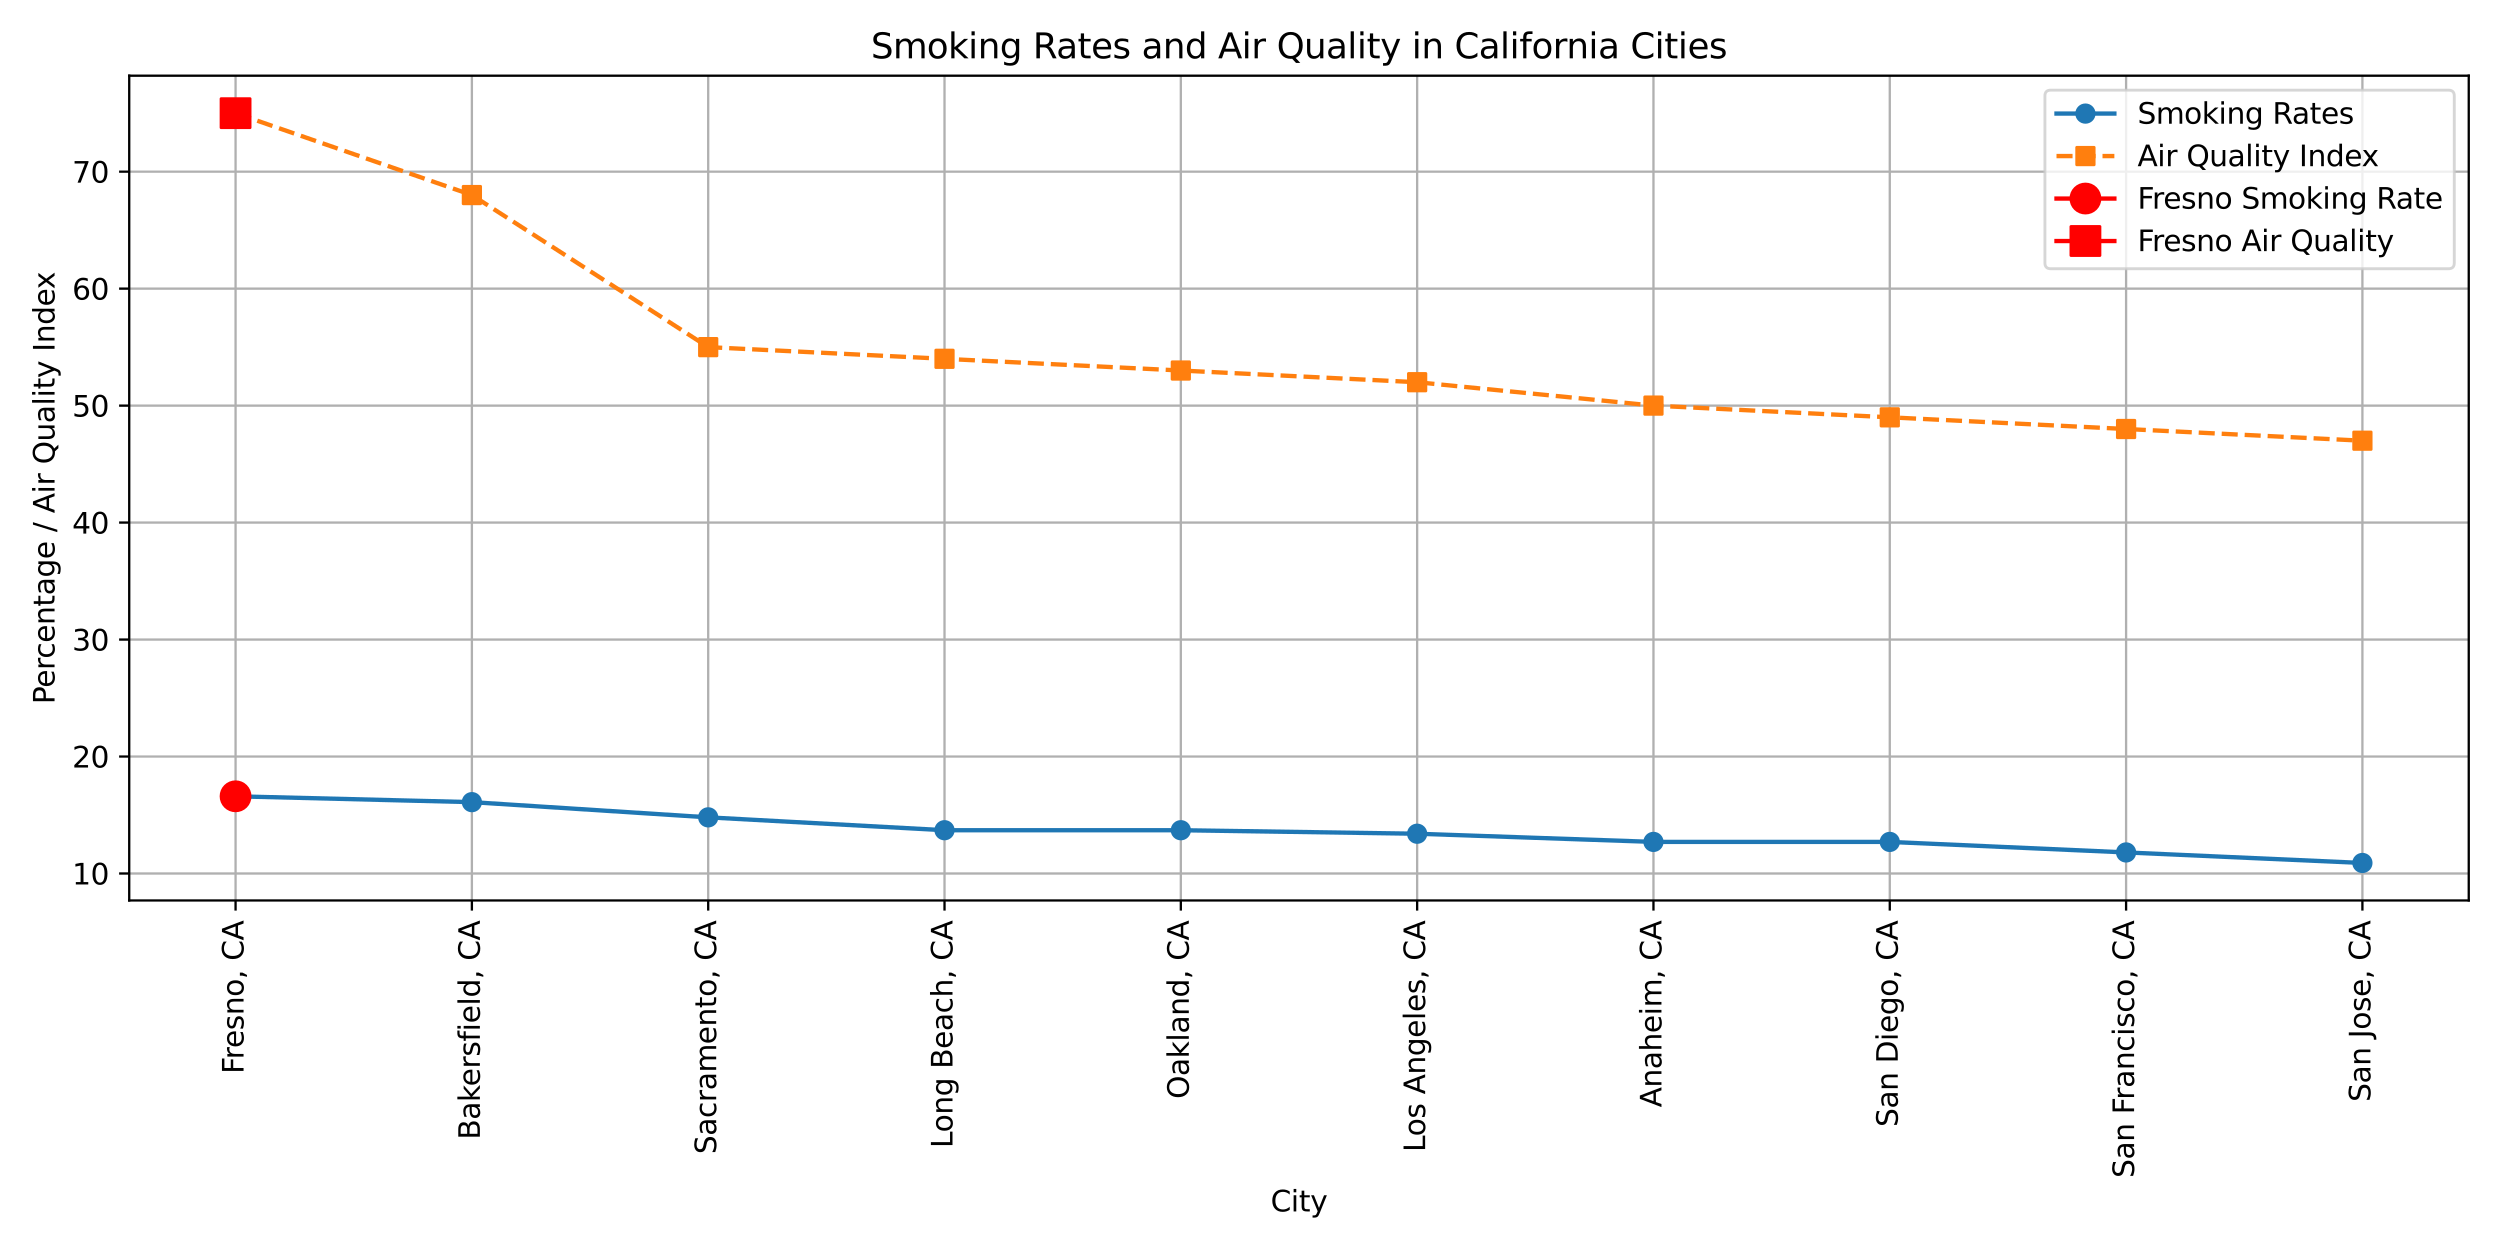 <?xml version="1.0" encoding="utf-8" standalone="no"?>
<!DOCTYPE svg PUBLIC "-//W3C//DTD SVG 1.1//EN"
  "http://www.w3.org/Graphics/SVG/1.1/DTD/svg11.dtd">
<svg xmlns:xlink="http://www.w3.org/1999/xlink" width="864pt" height="432pt" viewBox="0 0 864 432" xmlns="http://www.w3.org/2000/svg" version="1.1">
 <defs>
  <style type="text/css">*{stroke-linejoin: round; stroke-linecap: butt}</style>
 </defs>
 <g id="figure_1">
  <g id="patch_1">
   <path d="M 0 432 
L 864 432 
L 864 0 
L 0 0 
z
" style="fill: #ffffff"/>
  </g>
  <g id="axes_1">
   <g id="patch_2">
    <path d="M 44.66 311.2 
L 853.2 311.2 
L 853.2 26.16 
L 44.66 26.16 
z
" style="fill: #ffffff"/>
   </g>
   <g id="matplotlib.axis_1">
    <g id="xtick_1">
     <g id="line2d_1">
      <path d="M 81.412 311.2 
L 81.412 26.16 
" clip-path="url(#pfe55326adf)" style="fill: none; stroke: #b0b0b0; stroke-width: 0.8; stroke-linecap: square"/>
     </g>
     <g id="line2d_2">
      <defs>
       <path id="m69da5d7fa3" d="M 0 0 
L 0 3.5 
" style="stroke: #000000; stroke-width: 0.8"/>
      </defs>
      <g>
       <use xlink:href="#m69da5d7fa3" x="81.412" y="311.2" style="stroke: #000000; stroke-width: 0.8"/>
      </g>
     </g>
     <g id="text_1">
      <!-- Fresno, CA -->
      <g transform="translate(84.171 371.111) rotate(-90) scale(0.1 -0.1)">
       <defs>
        <path id="DejaVuSans-46" d="M 628 4666 
L 3309 4666 
L 3309 4134 
L 1259 4134 
L 1259 2759 
L 3109 2759 
L 3109 2228 
L 1259 2228 
L 1259 0 
L 628 0 
L 628 4666 
z
" transform="scale(0.016)"/>
        <path id="DejaVuSans-72" d="M 2631 2963 
Q 2534 3019 2420 3045 
Q 2306 3072 2169 3072 
Q 1681 3072 1420 2755 
Q 1159 2438 1159 1844 
L 1159 0 
L 581 0 
L 581 3500 
L 1159 3500 
L 1159 2956 
Q 1341 3275 1631 3429 
Q 1922 3584 2338 3584 
Q 2397 3584 2469 3576 
Q 2541 3569 2628 3553 
L 2631 2963 
z
" transform="scale(0.016)"/>
        <path id="DejaVuSans-65" d="M 3597 1894 
L 3597 1613 
L 953 1613 
Q 991 1019 1311 708 
Q 1631 397 2203 397 
Q 2534 397 2845 478 
Q 3156 559 3463 722 
L 3463 178 
Q 3153 47 2828 -22 
Q 2503 -91 2169 -91 
Q 1331 -91 842 396 
Q 353 884 353 1716 
Q 353 2575 817 3079 
Q 1281 3584 2069 3584 
Q 2775 3584 3186 3129 
Q 3597 2675 3597 1894 
z
M 3022 2063 
Q 3016 2534 2758 2815 
Q 2500 3097 2075 3097 
Q 1594 3097 1305 2825 
Q 1016 2553 972 2059 
L 3022 2063 
z
" transform="scale(0.016)"/>
        <path id="DejaVuSans-73" d="M 2834 3397 
L 2834 2853 
Q 2591 2978 2328 3040 
Q 2066 3103 1784 3103 
Q 1356 3103 1142 2972 
Q 928 2841 928 2578 
Q 928 2378 1081 2264 
Q 1234 2150 1697 2047 
L 1894 2003 
Q 2506 1872 2764 1633 
Q 3022 1394 3022 966 
Q 3022 478 2636 193 
Q 2250 -91 1575 -91 
Q 1294 -91 989 -36 
Q 684 19 347 128 
L 347 722 
Q 666 556 975 473 
Q 1284 391 1588 391 
Q 1994 391 2212 530 
Q 2431 669 2431 922 
Q 2431 1156 2273 1281 
Q 2116 1406 1581 1522 
L 1381 1569 
Q 847 1681 609 1914 
Q 372 2147 372 2553 
Q 372 3047 722 3315 
Q 1072 3584 1716 3584 
Q 2034 3584 2315 3537 
Q 2597 3491 2834 3397 
z
" transform="scale(0.016)"/>
        <path id="DejaVuSans-6e" d="M 3513 2113 
L 3513 0 
L 2938 0 
L 2938 2094 
Q 2938 2591 2744 2837 
Q 2550 3084 2163 3084 
Q 1697 3084 1428 2787 
Q 1159 2491 1159 1978 
L 1159 0 
L 581 0 
L 581 3500 
L 1159 3500 
L 1159 2956 
Q 1366 3272 1645 3428 
Q 1925 3584 2291 3584 
Q 2894 3584 3203 3211 
Q 3513 2838 3513 2113 
z
" transform="scale(0.016)"/>
        <path id="DejaVuSans-6f" d="M 1959 3097 
Q 1497 3097 1228 2736 
Q 959 2375 959 1747 
Q 959 1119 1226 758 
Q 1494 397 1959 397 
Q 2419 397 2687 759 
Q 2956 1122 2956 1747 
Q 2956 2369 2687 2733 
Q 2419 3097 1959 3097 
z
M 1959 3584 
Q 2709 3584 3137 3096 
Q 3566 2609 3566 1747 
Q 3566 888 3137 398 
Q 2709 -91 1959 -91 
Q 1206 -91 779 398 
Q 353 888 353 1747 
Q 353 2609 779 3096 
Q 1206 3584 1959 3584 
z
" transform="scale(0.016)"/>
        <path id="DejaVuSans-2c" d="M 750 794 
L 1409 794 
L 1409 256 
L 897 -744 
L 494 -744 
L 750 256 
L 750 794 
z
" transform="scale(0.016)"/>
        <path id="DejaVuSans-20" transform="scale(0.016)"/>
        <path id="DejaVuSans-43" d="M 4122 4306 
L 4122 3641 
Q 3803 3938 3442 4084 
Q 3081 4231 2675 4231 
Q 1875 4231 1450 3742 
Q 1025 3253 1025 2328 
Q 1025 1406 1450 917 
Q 1875 428 2675 428 
Q 3081 428 3442 575 
Q 3803 722 4122 1019 
L 4122 359 
Q 3791 134 3420 21 
Q 3050 -91 2638 -91 
Q 1578 -91 968 557 
Q 359 1206 359 2328 
Q 359 3453 968 4101 
Q 1578 4750 2638 4750 
Q 3056 4750 3426 4639 
Q 3797 4528 4122 4306 
z
" transform="scale(0.016)"/>
        <path id="DejaVuSans-41" d="M 2188 4044 
L 1331 1722 
L 3047 1722 
L 2188 4044 
z
M 1831 4666 
L 2547 4666 
L 4325 0 
L 3669 0 
L 3244 1197 
L 1141 1197 
L 716 0 
L 50 0 
L 1831 4666 
z
" transform="scale(0.016)"/>
       </defs>
       <use xlink:href="#DejaVuSans-46"/>
       <use xlink:href="#DejaVuSans-72" x="50.27"/>
       <use xlink:href="#DejaVuSans-65" x="89.133"/>
       <use xlink:href="#DejaVuSans-73" x="150.656"/>
       <use xlink:href="#DejaVuSans-6e" x="202.756"/>
       <use xlink:href="#DejaVuSans-6f" x="266.135"/>
       <use xlink:href="#DejaVuSans-2c" x="327.316"/>
       <use xlink:href="#DejaVuSans-20" x="359.104"/>
       <use xlink:href="#DejaVuSans-43" x="390.891"/>
       <use xlink:href="#DejaVuSans-41" x="460.715"/>
      </g>
     </g>
    </g>
    <g id="xtick_2">
     <g id="line2d_3">
      <path d="M 163.083 311.2 
L 163.083 26.16 
" clip-path="url(#pfe55326adf)" style="fill: none; stroke: #b0b0b0; stroke-width: 0.8; stroke-linecap: square"/>
     </g>
     <g id="line2d_4">
      <g>
       <use xlink:href="#m69da5d7fa3" x="163.083" y="311.2" style="stroke: #000000; stroke-width: 0.8"/>
      </g>
     </g>
     <g id="text_2">
      <!-- Bakersfield, CA -->
      <g transform="translate(165.842 393.848) rotate(-90) scale(0.1 -0.1)">
       <defs>
        <path id="DejaVuSans-42" d="M 1259 2228 
L 1259 519 
L 2272 519 
Q 2781 519 3026 730 
Q 3272 941 3272 1375 
Q 3272 1813 3026 2020 
Q 2781 2228 2272 2228 
L 1259 2228 
z
M 1259 4147 
L 1259 2741 
L 2194 2741 
Q 2656 2741 2882 2914 
Q 3109 3088 3109 3444 
Q 3109 3797 2882 3972 
Q 2656 4147 2194 4147 
L 1259 4147 
z
M 628 4666 
L 2241 4666 
Q 2963 4666 3353 4366 
Q 3744 4066 3744 3513 
Q 3744 3084 3544 2831 
Q 3344 2578 2956 2516 
Q 3422 2416 3680 2098 
Q 3938 1781 3938 1306 
Q 3938 681 3513 340 
Q 3088 0 2303 0 
L 628 0 
L 628 4666 
z
" transform="scale(0.016)"/>
        <path id="DejaVuSans-61" d="M 2194 1759 
Q 1497 1759 1228 1600 
Q 959 1441 959 1056 
Q 959 750 1161 570 
Q 1363 391 1709 391 
Q 2188 391 2477 730 
Q 2766 1069 2766 1631 
L 2766 1759 
L 2194 1759 
z
M 3341 1997 
L 3341 0 
L 2766 0 
L 2766 531 
Q 2569 213 2275 61 
Q 1981 -91 1556 -91 
Q 1019 -91 701 211 
Q 384 513 384 1019 
Q 384 1609 779 1909 
Q 1175 2209 1959 2209 
L 2766 2209 
L 2766 2266 
Q 2766 2663 2505 2880 
Q 2244 3097 1772 3097 
Q 1472 3097 1187 3025 
Q 903 2953 641 2809 
L 641 3341 
Q 956 3463 1253 3523 
Q 1550 3584 1831 3584 
Q 2591 3584 2966 3190 
Q 3341 2797 3341 1997 
z
" transform="scale(0.016)"/>
        <path id="DejaVuSans-6b" d="M 581 4863 
L 1159 4863 
L 1159 1991 
L 2875 3500 
L 3609 3500 
L 1753 1863 
L 3688 0 
L 2938 0 
L 1159 1709 
L 1159 0 
L 581 0 
L 581 4863 
z
" transform="scale(0.016)"/>
        <path id="DejaVuSans-66" d="M 2375 4863 
L 2375 4384 
L 1825 4384 
Q 1516 4384 1395 4259 
Q 1275 4134 1275 3809 
L 1275 3500 
L 2222 3500 
L 2222 3053 
L 1275 3053 
L 1275 0 
L 697 0 
L 697 3053 
L 147 3053 
L 147 3500 
L 697 3500 
L 697 3744 
Q 697 4328 969 4595 
Q 1241 4863 1831 4863 
L 2375 4863 
z
" transform="scale(0.016)"/>
        <path id="DejaVuSans-69" d="M 603 3500 
L 1178 3500 
L 1178 0 
L 603 0 
L 603 3500 
z
M 603 4863 
L 1178 4863 
L 1178 4134 
L 603 4134 
L 603 4863 
z
" transform="scale(0.016)"/>
        <path id="DejaVuSans-6c" d="M 603 4863 
L 1178 4863 
L 1178 0 
L 603 0 
L 603 4863 
z
" transform="scale(0.016)"/>
        <path id="DejaVuSans-64" d="M 2906 2969 
L 2906 4863 
L 3481 4863 
L 3481 0 
L 2906 0 
L 2906 525 
Q 2725 213 2448 61 
Q 2172 -91 1784 -91 
Q 1150 -91 751 415 
Q 353 922 353 1747 
Q 353 2572 751 3078 
Q 1150 3584 1784 3584 
Q 2172 3584 2448 3432 
Q 2725 3281 2906 2969 
z
M 947 1747 
Q 947 1113 1208 752 
Q 1469 391 1925 391 
Q 2381 391 2643 752 
Q 2906 1113 2906 1747 
Q 2906 2381 2643 2742 
Q 2381 3103 1925 3103 
Q 1469 3103 1208 2742 
Q 947 2381 947 1747 
z
" transform="scale(0.016)"/>
       </defs>
       <use xlink:href="#DejaVuSans-42"/>
       <use xlink:href="#DejaVuSans-61" x="68.604"/>
       <use xlink:href="#DejaVuSans-6b" x="129.883"/>
       <use xlink:href="#DejaVuSans-65" x="184.168"/>
       <use xlink:href="#DejaVuSans-72" x="245.691"/>
       <use xlink:href="#DejaVuSans-73" x="286.805"/>
       <use xlink:href="#DejaVuSans-66" x="338.904"/>
       <use xlink:href="#DejaVuSans-69" x="374.109"/>
       <use xlink:href="#DejaVuSans-65" x="401.893"/>
       <use xlink:href="#DejaVuSans-6c" x="463.416"/>
       <use xlink:href="#DejaVuSans-64" x="491.199"/>
       <use xlink:href="#DejaVuSans-2c" x="554.676"/>
       <use xlink:href="#DejaVuSans-20" x="586.463"/>
       <use xlink:href="#DejaVuSans-43" x="618.25"/>
       <use xlink:href="#DejaVuSans-41" x="688.074"/>
      </g>
     </g>
    </g>
    <g id="xtick_3">
     <g id="line2d_5">
      <path d="M 244.753 311.2 
L 244.753 26.16 
" clip-path="url(#pfe55326adf)" style="fill: none; stroke: #b0b0b0; stroke-width: 0.8; stroke-linecap: square"/>
     </g>
     <g id="line2d_6">
      <g>
       <use xlink:href="#m69da5d7fa3" x="244.753" y="311.2" style="stroke: #000000; stroke-width: 0.8"/>
      </g>
     </g>
     <g id="text_3">
      <!-- Sacramento, CA -->
      <g transform="translate(247.513 398.864) rotate(-90) scale(0.1 -0.1)">
       <defs>
        <path id="DejaVuSans-53" d="M 3425 4513 
L 3425 3897 
Q 3066 4069 2747 4153 
Q 2428 4238 2131 4238 
Q 1616 4238 1336 4038 
Q 1056 3838 1056 3469 
Q 1056 3159 1242 3001 
Q 1428 2844 1947 2747 
L 2328 2669 
Q 3034 2534 3370 2195 
Q 3706 1856 3706 1288 
Q 3706 609 3251 259 
Q 2797 -91 1919 -91 
Q 1588 -91 1214 -16 
Q 841 59 441 206 
L 441 856 
Q 825 641 1194 531 
Q 1563 422 1919 422 
Q 2459 422 2753 634 
Q 3047 847 3047 1241 
Q 3047 1584 2836 1778 
Q 2625 1972 2144 2069 
L 1759 2144 
Q 1053 2284 737 2584 
Q 422 2884 422 3419 
Q 422 4038 858 4394 
Q 1294 4750 2059 4750 
Q 2388 4750 2728 4690 
Q 3069 4631 3425 4513 
z
" transform="scale(0.016)"/>
        <path id="DejaVuSans-63" d="M 3122 3366 
L 3122 2828 
Q 2878 2963 2633 3030 
Q 2388 3097 2138 3097 
Q 1578 3097 1268 2742 
Q 959 2388 959 1747 
Q 959 1106 1268 751 
Q 1578 397 2138 397 
Q 2388 397 2633 464 
Q 2878 531 3122 666 
L 3122 134 
Q 2881 22 2623 -34 
Q 2366 -91 2075 -91 
Q 1284 -91 818 406 
Q 353 903 353 1747 
Q 353 2603 823 3093 
Q 1294 3584 2113 3584 
Q 2378 3584 2631 3529 
Q 2884 3475 3122 3366 
z
" transform="scale(0.016)"/>
        <path id="DejaVuSans-6d" d="M 3328 2828 
Q 3544 3216 3844 3400 
Q 4144 3584 4550 3584 
Q 5097 3584 5394 3201 
Q 5691 2819 5691 2113 
L 5691 0 
L 5113 0 
L 5113 2094 
Q 5113 2597 4934 2840 
Q 4756 3084 4391 3084 
Q 3944 3084 3684 2787 
Q 3425 2491 3425 1978 
L 3425 0 
L 2847 0 
L 2847 2094 
Q 2847 2600 2669 2842 
Q 2491 3084 2119 3084 
Q 1678 3084 1418 2786 
Q 1159 2488 1159 1978 
L 1159 0 
L 581 0 
L 581 3500 
L 1159 3500 
L 1159 2956 
Q 1356 3278 1631 3431 
Q 1906 3584 2284 3584 
Q 2666 3584 2933 3390 
Q 3200 3197 3328 2828 
z
" transform="scale(0.016)"/>
        <path id="DejaVuSans-74" d="M 1172 4494 
L 1172 3500 
L 2356 3500 
L 2356 3053 
L 1172 3053 
L 1172 1153 
Q 1172 725 1289 603 
Q 1406 481 1766 481 
L 2356 481 
L 2356 0 
L 1766 0 
Q 1100 0 847 248 
Q 594 497 594 1153 
L 594 3053 
L 172 3053 
L 172 3500 
L 594 3500 
L 594 4494 
L 1172 4494 
z
" transform="scale(0.016)"/>
       </defs>
       <use xlink:href="#DejaVuSans-53"/>
       <use xlink:href="#DejaVuSans-61" x="63.477"/>
       <use xlink:href="#DejaVuSans-63" x="124.756"/>
       <use xlink:href="#DejaVuSans-72" x="179.736"/>
       <use xlink:href="#DejaVuSans-61" x="220.85"/>
       <use xlink:href="#DejaVuSans-6d" x="282.129"/>
       <use xlink:href="#DejaVuSans-65" x="379.541"/>
       <use xlink:href="#DejaVuSans-6e" x="441.064"/>
       <use xlink:href="#DejaVuSans-74" x="504.443"/>
       <use xlink:href="#DejaVuSans-6f" x="543.652"/>
       <use xlink:href="#DejaVuSans-2c" x="604.834"/>
       <use xlink:href="#DejaVuSans-20" x="636.621"/>
       <use xlink:href="#DejaVuSans-43" x="668.408"/>
       <use xlink:href="#DejaVuSans-41" x="738.232"/>
      </g>
     </g>
    </g>
    <g id="xtick_4">
     <g id="line2d_7">
      <path d="M 326.424 311.2 
L 326.424 26.16 
" clip-path="url(#pfe55326adf)" style="fill: none; stroke: #b0b0b0; stroke-width: 0.8; stroke-linecap: square"/>
     </g>
     <g id="line2d_8">
      <g>
       <use xlink:href="#m69da5d7fa3" x="326.424" y="311.2" style="stroke: #000000; stroke-width: 0.8"/>
      </g>
     </g>
     <g id="text_4">
      <!-- Long Beach, CA -->
      <g transform="translate(329.183 396.738) rotate(-90) scale(0.1 -0.1)">
       <defs>
        <path id="DejaVuSans-4c" d="M 628 4666 
L 1259 4666 
L 1259 531 
L 3531 531 
L 3531 0 
L 628 0 
L 628 4666 
z
" transform="scale(0.016)"/>
        <path id="DejaVuSans-67" d="M 2906 1791 
Q 2906 2416 2648 2759 
Q 2391 3103 1925 3103 
Q 1463 3103 1205 2759 
Q 947 2416 947 1791 
Q 947 1169 1205 825 
Q 1463 481 1925 481 
Q 2391 481 2648 825 
Q 2906 1169 2906 1791 
z
M 3481 434 
Q 3481 -459 3084 -895 
Q 2688 -1331 1869 -1331 
Q 1566 -1331 1297 -1286 
Q 1028 -1241 775 -1147 
L 775 -588 
Q 1028 -725 1275 -790 
Q 1522 -856 1778 -856 
Q 2344 -856 2625 -561 
Q 2906 -266 2906 331 
L 2906 616 
Q 2728 306 2450 153 
Q 2172 0 1784 0 
Q 1141 0 747 490 
Q 353 981 353 1791 
Q 353 2603 747 3093 
Q 1141 3584 1784 3584 
Q 2172 3584 2450 3431 
Q 2728 3278 2906 2969 
L 2906 3500 
L 3481 3500 
L 3481 434 
z
" transform="scale(0.016)"/>
        <path id="DejaVuSans-68" d="M 3513 2113 
L 3513 0 
L 2938 0 
L 2938 2094 
Q 2938 2591 2744 2837 
Q 2550 3084 2163 3084 
Q 1697 3084 1428 2787 
Q 1159 2491 1159 1978 
L 1159 0 
L 581 0 
L 581 4863 
L 1159 4863 
L 1159 2956 
Q 1366 3272 1645 3428 
Q 1925 3584 2291 3584 
Q 2894 3584 3203 3211 
Q 3513 2838 3513 2113 
z
" transform="scale(0.016)"/>
       </defs>
       <use xlink:href="#DejaVuSans-4c"/>
       <use xlink:href="#DejaVuSans-6f" x="53.963"/>
       <use xlink:href="#DejaVuSans-6e" x="115.145"/>
       <use xlink:href="#DejaVuSans-67" x="178.523"/>
       <use xlink:href="#DejaVuSans-20" x="242"/>
       <use xlink:href="#DejaVuSans-42" x="273.787"/>
       <use xlink:href="#DejaVuSans-65" x="342.391"/>
       <use xlink:href="#DejaVuSans-61" x="403.914"/>
       <use xlink:href="#DejaVuSans-63" x="465.193"/>
       <use xlink:href="#DejaVuSans-68" x="520.174"/>
       <use xlink:href="#DejaVuSans-2c" x="583.553"/>
       <use xlink:href="#DejaVuSans-20" x="615.34"/>
       <use xlink:href="#DejaVuSans-43" x="647.127"/>
       <use xlink:href="#DejaVuSans-41" x="716.951"/>
      </g>
     </g>
    </g>
    <g id="xtick_5">
     <g id="line2d_9">
      <path d="M 408.095 311.2 
L 408.095 26.16 
" clip-path="url(#pfe55326adf)" style="fill: none; stroke: #b0b0b0; stroke-width: 0.8; stroke-linecap: square"/>
     </g>
     <g id="line2d_10">
      <g>
       <use xlink:href="#m69da5d7fa3" x="408.095" y="311.2" style="stroke: #000000; stroke-width: 0.8"/>
      </g>
     </g>
     <g id="text_5">
      <!-- Oakland, CA -->
      <g transform="translate(410.854 379.762) rotate(-90) scale(0.1 -0.1)">
       <defs>
        <path id="DejaVuSans-4f" d="M 2522 4238 
Q 1834 4238 1429 3725 
Q 1025 3213 1025 2328 
Q 1025 1447 1429 934 
Q 1834 422 2522 422 
Q 3209 422 3611 934 
Q 4013 1447 4013 2328 
Q 4013 3213 3611 3725 
Q 3209 4238 2522 4238 
z
M 2522 4750 
Q 3503 4750 4090 4092 
Q 4678 3434 4678 2328 
Q 4678 1225 4090 567 
Q 3503 -91 2522 -91 
Q 1538 -91 948 565 
Q 359 1222 359 2328 
Q 359 3434 948 4092 
Q 1538 4750 2522 4750 
z
" transform="scale(0.016)"/>
       </defs>
       <use xlink:href="#DejaVuSans-4f"/>
       <use xlink:href="#DejaVuSans-61" x="78.711"/>
       <use xlink:href="#DejaVuSans-6b" x="139.99"/>
       <use xlink:href="#DejaVuSans-6c" x="197.9"/>
       <use xlink:href="#DejaVuSans-61" x="225.684"/>
       <use xlink:href="#DejaVuSans-6e" x="286.963"/>
       <use xlink:href="#DejaVuSans-64" x="350.342"/>
       <use xlink:href="#DejaVuSans-2c" x="413.818"/>
       <use xlink:href="#DejaVuSans-20" x="445.605"/>
       <use xlink:href="#DejaVuSans-43" x="477.393"/>
       <use xlink:href="#DejaVuSans-41" x="547.217"/>
      </g>
     </g>
    </g>
    <g id="xtick_6">
     <g id="line2d_11">
      <path d="M 489.765 311.2 
L 489.765 26.16 
" clip-path="url(#pfe55326adf)" style="fill: none; stroke: #b0b0b0; stroke-width: 0.8; stroke-linecap: square"/>
     </g>
     <g id="line2d_12">
      <g>
       <use xlink:href="#m69da5d7fa3" x="489.765" y="311.2" style="stroke: #000000; stroke-width: 0.8"/>
      </g>
     </g>
     <g id="text_6">
      <!-- Los Angeles, CA -->
      <g transform="translate(492.525 398.103) rotate(-90) scale(0.1 -0.1)">
       <use xlink:href="#DejaVuSans-4c"/>
       <use xlink:href="#DejaVuSans-6f" x="53.963"/>
       <use xlink:href="#DejaVuSans-73" x="115.145"/>
       <use xlink:href="#DejaVuSans-20" x="167.244"/>
       <use xlink:href="#DejaVuSans-41" x="199.031"/>
       <use xlink:href="#DejaVuSans-6e" x="267.439"/>
       <use xlink:href="#DejaVuSans-67" x="330.818"/>
       <use xlink:href="#DejaVuSans-65" x="394.295"/>
       <use xlink:href="#DejaVuSans-6c" x="455.818"/>
       <use xlink:href="#DejaVuSans-65" x="483.602"/>
       <use xlink:href="#DejaVuSans-73" x="545.125"/>
       <use xlink:href="#DejaVuSans-2c" x="597.225"/>
       <use xlink:href="#DejaVuSans-20" x="629.012"/>
       <use xlink:href="#DejaVuSans-43" x="660.799"/>
       <use xlink:href="#DejaVuSans-41" x="730.623"/>
      </g>
     </g>
    </g>
    <g id="xtick_7">
     <g id="line2d_13">
      <path d="M 571.436 311.2 
L 571.436 26.16 
" clip-path="url(#pfe55326adf)" style="fill: none; stroke: #b0b0b0; stroke-width: 0.8; stroke-linecap: square"/>
     </g>
     <g id="line2d_14">
      <g>
       <use xlink:href="#m69da5d7fa3" x="571.436" y="311.2" style="stroke: #000000; stroke-width: 0.8"/>
      </g>
     </g>
     <g id="text_7">
      <!-- Anaheim, CA -->
      <g transform="translate(574.195 382.695) rotate(-90) scale(0.1 -0.1)">
       <use xlink:href="#DejaVuSans-41"/>
       <use xlink:href="#DejaVuSans-6e" x="68.408"/>
       <use xlink:href="#DejaVuSans-61" x="131.787"/>
       <use xlink:href="#DejaVuSans-68" x="193.066"/>
       <use xlink:href="#DejaVuSans-65" x="256.445"/>
       <use xlink:href="#DejaVuSans-69" x="317.969"/>
       <use xlink:href="#DejaVuSans-6d" x="345.752"/>
       <use xlink:href="#DejaVuSans-2c" x="443.164"/>
       <use xlink:href="#DejaVuSans-20" x="474.951"/>
       <use xlink:href="#DejaVuSans-43" x="506.738"/>
       <use xlink:href="#DejaVuSans-41" x="576.562"/>
      </g>
     </g>
    </g>
    <g id="xtick_8">
     <g id="line2d_15">
      <path d="M 653.107 311.2 
L 653.107 26.16 
" clip-path="url(#pfe55326adf)" style="fill: none; stroke: #b0b0b0; stroke-width: 0.8; stroke-linecap: square"/>
     </g>
     <g id="line2d_16">
      <g>
       <use xlink:href="#m69da5d7fa3" x="653.107" y="311.2" style="stroke: #000000; stroke-width: 0.8"/>
      </g>
     </g>
     <g id="text_8">
      <!-- San Diego, CA -->
      <g transform="translate(655.866 389.47) rotate(-90) scale(0.1 -0.1)">
       <defs>
        <path id="DejaVuSans-44" d="M 1259 4147 
L 1259 519 
L 2022 519 
Q 2988 519 3436 956 
Q 3884 1394 3884 2338 
Q 3884 3275 3436 3711 
Q 2988 4147 2022 4147 
L 1259 4147 
z
M 628 4666 
L 1925 4666 
Q 3281 4666 3915 4102 
Q 4550 3538 4550 2338 
Q 4550 1131 3912 565 
Q 3275 0 1925 0 
L 628 0 
L 628 4666 
z
" transform="scale(0.016)"/>
       </defs>
       <use xlink:href="#DejaVuSans-53"/>
       <use xlink:href="#DejaVuSans-61" x="63.477"/>
       <use xlink:href="#DejaVuSans-6e" x="124.756"/>
       <use xlink:href="#DejaVuSans-20" x="188.135"/>
       <use xlink:href="#DejaVuSans-44" x="219.922"/>
       <use xlink:href="#DejaVuSans-69" x="296.924"/>
       <use xlink:href="#DejaVuSans-65" x="324.707"/>
       <use xlink:href="#DejaVuSans-67" x="386.23"/>
       <use xlink:href="#DejaVuSans-6f" x="449.707"/>
       <use xlink:href="#DejaVuSans-2c" x="510.889"/>
       <use xlink:href="#DejaVuSans-20" x="542.676"/>
       <use xlink:href="#DejaVuSans-43" x="574.463"/>
       <use xlink:href="#DejaVuSans-41" x="644.287"/>
      </g>
     </g>
    </g>
    <g id="xtick_9">
     <g id="line2d_17">
      <path d="M 734.777 311.2 
L 734.777 26.16 
" clip-path="url(#pfe55326adf)" style="fill: none; stroke: #b0b0b0; stroke-width: 0.8; stroke-linecap: square"/>
     </g>
     <g id="line2d_18">
      <g>
       <use xlink:href="#m69da5d7fa3" x="734.777" y="311.2" style="stroke: #000000; stroke-width: 0.8"/>
      </g>
     </g>
     <g id="text_9">
      <!-- San Francisco, CA -->
      <g transform="translate(737.537 407.078) rotate(-90) scale(0.1 -0.1)">
       <use xlink:href="#DejaVuSans-53"/>
       <use xlink:href="#DejaVuSans-61" x="63.477"/>
       <use xlink:href="#DejaVuSans-6e" x="124.756"/>
       <use xlink:href="#DejaVuSans-20" x="188.135"/>
       <use xlink:href="#DejaVuSans-46" x="219.922"/>
       <use xlink:href="#DejaVuSans-72" x="270.191"/>
       <use xlink:href="#DejaVuSans-61" x="311.305"/>
       <use xlink:href="#DejaVuSans-6e" x="372.584"/>
       <use xlink:href="#DejaVuSans-63" x="435.963"/>
       <use xlink:href="#DejaVuSans-69" x="490.943"/>
       <use xlink:href="#DejaVuSans-73" x="518.727"/>
       <use xlink:href="#DejaVuSans-63" x="570.826"/>
       <use xlink:href="#DejaVuSans-6f" x="625.807"/>
       <use xlink:href="#DejaVuSans-2c" x="686.988"/>
       <use xlink:href="#DejaVuSans-20" x="718.775"/>
       <use xlink:href="#DejaVuSans-43" x="750.562"/>
       <use xlink:href="#DejaVuSans-41" x="820.387"/>
      </g>
     </g>
    </g>
    <g id="xtick_10">
     <g id="line2d_19">
      <path d="M 816.448 311.2 
L 816.448 26.16 
" clip-path="url(#pfe55326adf)" style="fill: none; stroke: #b0b0b0; stroke-width: 0.8; stroke-linecap: square"/>
     </g>
     <g id="line2d_20">
      <g>
       <use xlink:href="#m69da5d7fa3" x="816.448" y="311.2" style="stroke: #000000; stroke-width: 0.8"/>
      </g>
     </g>
     <g id="text_10">
      <!-- San Jose, CA -->
      <g transform="translate(819.208 380.803) rotate(-90) scale(0.1 -0.1)">
       <defs>
        <path id="DejaVuSans-4a" d="M 628 4666 
L 1259 4666 
L 1259 325 
Q 1259 -519 939 -900 
Q 619 -1281 -91 -1281 
L -331 -1281 
L -331 -750 
L -134 -750 
Q 284 -750 456 -515 
Q 628 -281 628 325 
L 628 4666 
z
" transform="scale(0.016)"/>
       </defs>
       <use xlink:href="#DejaVuSans-53"/>
       <use xlink:href="#DejaVuSans-61" x="63.477"/>
       <use xlink:href="#DejaVuSans-6e" x="124.756"/>
       <use xlink:href="#DejaVuSans-20" x="188.135"/>
       <use xlink:href="#DejaVuSans-4a" x="219.922"/>
       <use xlink:href="#DejaVuSans-6f" x="249.414"/>
       <use xlink:href="#DejaVuSans-73" x="310.596"/>
       <use xlink:href="#DejaVuSans-65" x="362.695"/>
       <use xlink:href="#DejaVuSans-2c" x="424.219"/>
       <use xlink:href="#DejaVuSans-20" x="456.006"/>
       <use xlink:href="#DejaVuSans-43" x="487.793"/>
       <use xlink:href="#DejaVuSans-41" x="557.617"/>
      </g>
     </g>
    </g>
    <g id="text_11">
     <!-- City -->
     <g transform="translate(439.13 418.677) scale(0.1 -0.1)">
      <defs>
       <path id="DejaVuSans-79" d="M 2059 -325 
Q 1816 -950 1584 -1140 
Q 1353 -1331 966 -1331 
L 506 -1331 
L 506 -850 
L 844 -850 
Q 1081 -850 1212 -737 
Q 1344 -625 1503 -206 
L 1606 56 
L 191 3500 
L 800 3500 
L 1894 763 
L 2988 3500 
L 3597 3500 
L 2059 -325 
z
" transform="scale(0.016)"/>
      </defs>
      <use xlink:href="#DejaVuSans-43"/>
      <use xlink:href="#DejaVuSans-69" x="69.824"/>
      <use xlink:href="#DejaVuSans-74" x="97.607"/>
      <use xlink:href="#DejaVuSans-79" x="136.816"/>
     </g>
    </g>
   </g>
   <g id="matplotlib.axis_2">
    <g id="ytick_1">
     <g id="line2d_21">
      <path d="M 44.66 301.882 
L 853.2 301.882 
" clip-path="url(#pfe55326adf)" style="fill: none; stroke: #b0b0b0; stroke-width: 0.8; stroke-linecap: square"/>
     </g>
     <g id="line2d_22">
      <defs>
       <path id="m355430647d" d="M 0 0 
L -3.5 0 
" style="stroke: #000000; stroke-width: 0.8"/>
      </defs>
      <g>
       <use xlink:href="#m355430647d" x="44.66" y="301.882" style="stroke: #000000; stroke-width: 0.8"/>
      </g>
     </g>
     <g id="text_12">
      <!-- 10 -->
      <g transform="translate(24.935 305.681) scale(0.1 -0.1)">
       <defs>
        <path id="DejaVuSans-31" d="M 794 531 
L 1825 531 
L 1825 4091 
L 703 3866 
L 703 4441 
L 1819 4666 
L 2450 4666 
L 2450 531 
L 3481 531 
L 3481 0 
L 794 0 
L 794 531 
z
" transform="scale(0.016)"/>
        <path id="DejaVuSans-30" d="M 2034 4250 
Q 1547 4250 1301 3770 
Q 1056 3291 1056 2328 
Q 1056 1369 1301 889 
Q 1547 409 2034 409 
Q 2525 409 2770 889 
Q 3016 1369 3016 2328 
Q 3016 3291 2770 3770 
Q 2525 4250 2034 4250 
z
M 2034 4750 
Q 2819 4750 3233 4129 
Q 3647 3509 3647 2328 
Q 3647 1150 3233 529 
Q 2819 -91 2034 -91 
Q 1250 -91 836 529 
Q 422 1150 422 2328 
Q 422 3509 836 4129 
Q 1250 4750 2034 4750 
z
" transform="scale(0.016)"/>
       </defs>
       <use xlink:href="#DejaVuSans-31"/>
       <use xlink:href="#DejaVuSans-30" x="63.623"/>
      </g>
     </g>
    </g>
    <g id="ytick_2">
     <g id="line2d_23">
      <path d="M 44.66 261.456 
L 853.2 261.456 
" clip-path="url(#pfe55326adf)" style="fill: none; stroke: #b0b0b0; stroke-width: 0.8; stroke-linecap: square"/>
     </g>
     <g id="line2d_24">
      <g>
       <use xlink:href="#m355430647d" x="44.66" y="261.456" style="stroke: #000000; stroke-width: 0.8"/>
      </g>
     </g>
     <g id="text_13">
      <!-- 20 -->
      <g transform="translate(24.935 265.256) scale(0.1 -0.1)">
       <defs>
        <path id="DejaVuSans-32" d="M 1228 531 
L 3431 531 
L 3431 0 
L 469 0 
L 469 531 
Q 828 903 1448 1529 
Q 2069 2156 2228 2338 
Q 2531 2678 2651 2914 
Q 2772 3150 2772 3378 
Q 2772 3750 2511 3984 
Q 2250 4219 1831 4219 
Q 1534 4219 1204 4116 
Q 875 4013 500 3803 
L 500 4441 
Q 881 4594 1212 4672 
Q 1544 4750 1819 4750 
Q 2544 4750 2975 4387 
Q 3406 4025 3406 3419 
Q 3406 3131 3298 2873 
Q 3191 2616 2906 2266 
Q 2828 2175 2409 1742 
Q 1991 1309 1228 531 
z
" transform="scale(0.016)"/>
       </defs>
       <use xlink:href="#DejaVuSans-32"/>
       <use xlink:href="#DejaVuSans-30" x="63.623"/>
      </g>
     </g>
    </g>
    <g id="ytick_3">
     <g id="line2d_25">
      <path d="M 44.66 221.031 
L 853.2 221.031 
" clip-path="url(#pfe55326adf)" style="fill: none; stroke: #b0b0b0; stroke-width: 0.8; stroke-linecap: square"/>
     </g>
     <g id="line2d_26">
      <g>
       <use xlink:href="#m355430647d" x="44.66" y="221.031" style="stroke: #000000; stroke-width: 0.8"/>
      </g>
     </g>
     <g id="text_14">
      <!-- 30 -->
      <g transform="translate(24.935 224.83) scale(0.1 -0.1)">
       <defs>
        <path id="DejaVuSans-33" d="M 2597 2516 
Q 3050 2419 3304 2112 
Q 3559 1806 3559 1356 
Q 3559 666 3084 287 
Q 2609 -91 1734 -91 
Q 1441 -91 1130 -33 
Q 819 25 488 141 
L 488 750 
Q 750 597 1062 519 
Q 1375 441 1716 441 
Q 2309 441 2620 675 
Q 2931 909 2931 1356 
Q 2931 1769 2642 2001 
Q 2353 2234 1838 2234 
L 1294 2234 
L 1294 2753 
L 1863 2753 
Q 2328 2753 2575 2939 
Q 2822 3125 2822 3475 
Q 2822 3834 2567 4026 
Q 2313 4219 1838 4219 
Q 1578 4219 1281 4162 
Q 984 4106 628 3988 
L 628 4550 
Q 988 4650 1302 4700 
Q 1616 4750 1894 4750 
Q 2613 4750 3031 4423 
Q 3450 4097 3450 3541 
Q 3450 3153 3228 2886 
Q 3006 2619 2597 2516 
z
" transform="scale(0.016)"/>
       </defs>
       <use xlink:href="#DejaVuSans-33"/>
       <use xlink:href="#DejaVuSans-30" x="63.623"/>
      </g>
     </g>
    </g>
    <g id="ytick_4">
     <g id="line2d_27">
      <path d="M 44.66 180.606 
L 853.2 180.606 
" clip-path="url(#pfe55326adf)" style="fill: none; stroke: #b0b0b0; stroke-width: 0.8; stroke-linecap: square"/>
     </g>
     <g id="line2d_28">
      <g>
       <use xlink:href="#m355430647d" x="44.66" y="180.606" style="stroke: #000000; stroke-width: 0.8"/>
      </g>
     </g>
     <g id="text_15">
      <!-- 40 -->
      <g transform="translate(24.935 184.405) scale(0.1 -0.1)">
       <defs>
        <path id="DejaVuSans-34" d="M 2419 4116 
L 825 1625 
L 2419 1625 
L 2419 4116 
z
M 2253 4666 
L 3047 4666 
L 3047 1625 
L 3713 1625 
L 3713 1100 
L 3047 1100 
L 3047 0 
L 2419 0 
L 2419 1100 
L 313 1100 
L 313 1709 
L 2253 4666 
z
" transform="scale(0.016)"/>
       </defs>
       <use xlink:href="#DejaVuSans-34"/>
       <use xlink:href="#DejaVuSans-30" x="63.623"/>
      </g>
     </g>
    </g>
    <g id="ytick_5">
     <g id="line2d_29">
      <path d="M 44.66 140.18 
L 853.2 140.18 
" clip-path="url(#pfe55326adf)" style="fill: none; stroke: #b0b0b0; stroke-width: 0.8; stroke-linecap: square"/>
     </g>
     <g id="line2d_30">
      <g>
       <use xlink:href="#m355430647d" x="44.66" y="140.18" style="stroke: #000000; stroke-width: 0.8"/>
      </g>
     </g>
     <g id="text_16">
      <!-- 50 -->
      <g transform="translate(24.935 143.979) scale(0.1 -0.1)">
       <defs>
        <path id="DejaVuSans-35" d="M 691 4666 
L 3169 4666 
L 3169 4134 
L 1269 4134 
L 1269 2991 
Q 1406 3038 1543 3061 
Q 1681 3084 1819 3084 
Q 2600 3084 3056 2656 
Q 3513 2228 3513 1497 
Q 3513 744 3044 326 
Q 2575 -91 1722 -91 
Q 1428 -91 1123 -41 
Q 819 9 494 109 
L 494 744 
Q 775 591 1075 516 
Q 1375 441 1709 441 
Q 2250 441 2565 725 
Q 2881 1009 2881 1497 
Q 2881 1984 2565 2268 
Q 2250 2553 1709 2553 
Q 1456 2553 1204 2497 
Q 953 2441 691 2322 
L 691 4666 
z
" transform="scale(0.016)"/>
       </defs>
       <use xlink:href="#DejaVuSans-35"/>
       <use xlink:href="#DejaVuSans-30" x="63.623"/>
      </g>
     </g>
    </g>
    <g id="ytick_6">
     <g id="line2d_31">
      <path d="M 44.66 99.755 
L 853.2 99.755 
" clip-path="url(#pfe55326adf)" style="fill: none; stroke: #b0b0b0; stroke-width: 0.8; stroke-linecap: square"/>
     </g>
     <g id="line2d_32">
      <g>
       <use xlink:href="#m355430647d" x="44.66" y="99.755" style="stroke: #000000; stroke-width: 0.8"/>
      </g>
     </g>
     <g id="text_17">
      <!-- 60 -->
      <g transform="translate(24.935 103.554) scale(0.1 -0.1)">
       <defs>
        <path id="DejaVuSans-36" d="M 2113 2584 
Q 1688 2584 1439 2293 
Q 1191 2003 1191 1497 
Q 1191 994 1439 701 
Q 1688 409 2113 409 
Q 2538 409 2786 701 
Q 3034 994 3034 1497 
Q 3034 2003 2786 2293 
Q 2538 2584 2113 2584 
z
M 3366 4563 
L 3366 3988 
Q 3128 4100 2886 4159 
Q 2644 4219 2406 4219 
Q 1781 4219 1451 3797 
Q 1122 3375 1075 2522 
Q 1259 2794 1537 2939 
Q 1816 3084 2150 3084 
Q 2853 3084 3261 2657 
Q 3669 2231 3669 1497 
Q 3669 778 3244 343 
Q 2819 -91 2113 -91 
Q 1303 -91 875 529 
Q 447 1150 447 2328 
Q 447 3434 972 4092 
Q 1497 4750 2381 4750 
Q 2619 4750 2861 4703 
Q 3103 4656 3366 4563 
z
" transform="scale(0.016)"/>
       </defs>
       <use xlink:href="#DejaVuSans-36"/>
       <use xlink:href="#DejaVuSans-30" x="63.623"/>
      </g>
     </g>
    </g>
    <g id="ytick_7">
     <g id="line2d_33">
      <path d="M 44.66 59.329 
L 853.2 59.329 
" clip-path="url(#pfe55326adf)" style="fill: none; stroke: #b0b0b0; stroke-width: 0.8; stroke-linecap: square"/>
     </g>
     <g id="line2d_34">
      <g>
       <use xlink:href="#m355430647d" x="44.66" y="59.329" style="stroke: #000000; stroke-width: 0.8"/>
      </g>
     </g>
     <g id="text_18">
      <!-- 70 -->
      <g transform="translate(24.935 63.128) scale(0.1 -0.1)">
       <defs>
        <path id="DejaVuSans-37" d="M 525 4666 
L 3525 4666 
L 3525 4397 
L 1831 0 
L 1172 0 
L 2766 4134 
L 525 4134 
L 525 4666 
z
" transform="scale(0.016)"/>
       </defs>
       <use xlink:href="#DejaVuSans-37"/>
       <use xlink:href="#DejaVuSans-30" x="63.623"/>
      </g>
     </g>
    </g>
    <g id="text_19">
     <!-- Percentage / Air Quality Index -->
     <g transform="translate(18.855 243.341) rotate(-90) scale(0.1 -0.1)">
      <defs>
       <path id="DejaVuSans-50" d="M 1259 4147 
L 1259 2394 
L 2053 2394 
Q 2494 2394 2734 2622 
Q 2975 2850 2975 3272 
Q 2975 3691 2734 3919 
Q 2494 4147 2053 4147 
L 1259 4147 
z
M 628 4666 
L 2053 4666 
Q 2838 4666 3239 4311 
Q 3641 3956 3641 3272 
Q 3641 2581 3239 2228 
Q 2838 1875 2053 1875 
L 1259 1875 
L 1259 0 
L 628 0 
L 628 4666 
z
" transform="scale(0.016)"/>
       <path id="DejaVuSans-2f" d="M 1625 4666 
L 2156 4666 
L 531 -594 
L 0 -594 
L 1625 4666 
z
" transform="scale(0.016)"/>
       <path id="DejaVuSans-51" d="M 2522 4238 
Q 1834 4238 1429 3725 
Q 1025 3213 1025 2328 
Q 1025 1447 1429 934 
Q 1834 422 2522 422 
Q 3209 422 3611 934 
Q 4013 1447 4013 2328 
Q 4013 3213 3611 3725 
Q 3209 4238 2522 4238 
z
M 3406 84 
L 4238 -825 
L 3475 -825 
L 2784 -78 
Q 2681 -84 2626 -87 
Q 2572 -91 2522 -91 
Q 1538 -91 948 567 
Q 359 1225 359 2328 
Q 359 3434 948 4092 
Q 1538 4750 2522 4750 
Q 3503 4750 4090 4092 
Q 4678 3434 4678 2328 
Q 4678 1516 4351 937 
Q 4025 359 3406 84 
z
" transform="scale(0.016)"/>
       <path id="DejaVuSans-75" d="M 544 1381 
L 544 3500 
L 1119 3500 
L 1119 1403 
Q 1119 906 1312 657 
Q 1506 409 1894 409 
Q 2359 409 2629 706 
Q 2900 1003 2900 1516 
L 2900 3500 
L 3475 3500 
L 3475 0 
L 2900 0 
L 2900 538 
Q 2691 219 2414 64 
Q 2138 -91 1772 -91 
Q 1169 -91 856 284 
Q 544 659 544 1381 
z
M 1991 3584 
L 1991 3584 
z
" transform="scale(0.016)"/>
       <path id="DejaVuSans-49" d="M 628 4666 
L 1259 4666 
L 1259 0 
L 628 0 
L 628 4666 
z
" transform="scale(0.016)"/>
       <path id="DejaVuSans-78" d="M 3513 3500 
L 2247 1797 
L 3578 0 
L 2900 0 
L 1881 1375 
L 863 0 
L 184 0 
L 1544 1831 
L 300 3500 
L 978 3500 
L 1906 2253 
L 2834 3500 
L 3513 3500 
z
" transform="scale(0.016)"/>
      </defs>
      <use xlink:href="#DejaVuSans-50"/>
      <use xlink:href="#DejaVuSans-65" x="56.678"/>
      <use xlink:href="#DejaVuSans-72" x="118.201"/>
      <use xlink:href="#DejaVuSans-63" x="157.064"/>
      <use xlink:href="#DejaVuSans-65" x="212.045"/>
      <use xlink:href="#DejaVuSans-6e" x="273.568"/>
      <use xlink:href="#DejaVuSans-74" x="336.947"/>
      <use xlink:href="#DejaVuSans-61" x="376.156"/>
      <use xlink:href="#DejaVuSans-67" x="437.436"/>
      <use xlink:href="#DejaVuSans-65" x="500.912"/>
      <use xlink:href="#DejaVuSans-20" x="562.436"/>
      <use xlink:href="#DejaVuSans-2f" x="594.223"/>
      <use xlink:href="#DejaVuSans-20" x="627.914"/>
      <use xlink:href="#DejaVuSans-41" x="659.701"/>
      <use xlink:href="#DejaVuSans-69" x="728.109"/>
      <use xlink:href="#DejaVuSans-72" x="755.893"/>
      <use xlink:href="#DejaVuSans-20" x="797.006"/>
      <use xlink:href="#DejaVuSans-51" x="828.793"/>
      <use xlink:href="#DejaVuSans-75" x="907.504"/>
      <use xlink:href="#DejaVuSans-61" x="970.883"/>
      <use xlink:href="#DejaVuSans-6c" x="1032.162"/>
      <use xlink:href="#DejaVuSans-69" x="1059.945"/>
      <use xlink:href="#DejaVuSans-74" x="1087.729"/>
      <use xlink:href="#DejaVuSans-79" x="1126.938"/>
      <use xlink:href="#DejaVuSans-20" x="1186.117"/>
      <use xlink:href="#DejaVuSans-49" x="1217.904"/>
      <use xlink:href="#DejaVuSans-6e" x="1247.396"/>
      <use xlink:href="#DejaVuSans-64" x="1310.775"/>
      <use xlink:href="#DejaVuSans-65" x="1374.252"/>
      <use xlink:href="#DejaVuSans-78" x="1434.025"/>
     </g>
    </g>
   </g>
   <g id="line2d_35">
    <path d="M 81.412 275.201 
L 163.083 277.222 
L 244.753 282.478 
L 326.424 286.925 
L 408.095 286.925 
L 489.765 288.137 
L 571.436 290.967 
L 653.107 290.967 
L 734.777 294.605 
L 816.448 298.244 
" clip-path="url(#pfe55326adf)" style="fill: none; stroke: #1f77b4; stroke-width: 1.5; stroke-linecap: square"/>
    <defs>
     <path id="me2a3de28fe" d="M 0 3 
C 0.796 3 1.559 2.684 2.121 2.121 
C 2.684 1.559 3 0.796 3 0 
C 3 -0.796 2.684 -1.559 2.121 -2.121 
C 1.559 -2.684 0.796 -3 0 -3 
C -0.796 -3 -1.559 -2.684 -2.121 -2.121 
C -2.684 -1.559 -3 -0.796 -3 0 
C -3 0.796 -2.684 1.559 -2.121 2.121 
C -1.559 2.684 -0.796 3 0 3 
z
" style="stroke: #1f77b4"/>
    </defs>
    <g clip-path="url(#pfe55326adf)">
     <use xlink:href="#me2a3de28fe" x="81.412" y="275.201" style="fill: #1f77b4; stroke: #1f77b4"/>
     <use xlink:href="#me2a3de28fe" x="163.083" y="277.222" style="fill: #1f77b4; stroke: #1f77b4"/>
     <use xlink:href="#me2a3de28fe" x="244.753" y="282.478" style="fill: #1f77b4; stroke: #1f77b4"/>
     <use xlink:href="#me2a3de28fe" x="326.424" y="286.925" style="fill: #1f77b4; stroke: #1f77b4"/>
     <use xlink:href="#me2a3de28fe" x="408.095" y="286.925" style="fill: #1f77b4; stroke: #1f77b4"/>
     <use xlink:href="#me2a3de28fe" x="489.765" y="288.137" style="fill: #1f77b4; stroke: #1f77b4"/>
     <use xlink:href="#me2a3de28fe" x="571.436" y="290.967" style="fill: #1f77b4; stroke: #1f77b4"/>
     <use xlink:href="#me2a3de28fe" x="653.107" y="290.967" style="fill: #1f77b4; stroke: #1f77b4"/>
     <use xlink:href="#me2a3de28fe" x="734.777" y="294.605" style="fill: #1f77b4; stroke: #1f77b4"/>
     <use xlink:href="#me2a3de28fe" x="816.448" y="298.244" style="fill: #1f77b4; stroke: #1f77b4"/>
    </g>
   </g>
   <g id="line2d_36">
    <path d="M 81.412 39.116 
L 163.083 67.414 
L 244.753 119.967 
L 326.424 124.01 
L 408.095 128.052 
L 489.765 132.095 
L 571.436 140.18 
L 653.107 144.223 
L 734.777 148.265 
L 816.448 152.308 
" clip-path="url(#pfe55326adf)" style="fill: none; stroke-dasharray: 5.55,2.4; stroke-dashoffset: 0; stroke: #ff7f0e; stroke-width: 1.5"/>
    <defs>
     <path id="mb9bb6c2756" d="M -3 3 
L 3 3 
L 3 -3 
L -3 -3 
z
" style="stroke: #ff7f0e; stroke-linejoin: miter"/>
    </defs>
    <g clip-path="url(#pfe55326adf)">
     <use xlink:href="#mb9bb6c2756" x="81.412" y="39.116" style="fill: #ff7f0e; stroke: #ff7f0e; stroke-linejoin: miter"/>
     <use xlink:href="#mb9bb6c2756" x="163.083" y="67.414" style="fill: #ff7f0e; stroke: #ff7f0e; stroke-linejoin: miter"/>
     <use xlink:href="#mb9bb6c2756" x="244.753" y="119.967" style="fill: #ff7f0e; stroke: #ff7f0e; stroke-linejoin: miter"/>
     <use xlink:href="#mb9bb6c2756" x="326.424" y="124.01" style="fill: #ff7f0e; stroke: #ff7f0e; stroke-linejoin: miter"/>
     <use xlink:href="#mb9bb6c2756" x="408.095" y="128.052" style="fill: #ff7f0e; stroke: #ff7f0e; stroke-linejoin: miter"/>
     <use xlink:href="#mb9bb6c2756" x="489.765" y="132.095" style="fill: #ff7f0e; stroke: #ff7f0e; stroke-linejoin: miter"/>
     <use xlink:href="#mb9bb6c2756" x="571.436" y="140.18" style="fill: #ff7f0e; stroke: #ff7f0e; stroke-linejoin: miter"/>
     <use xlink:href="#mb9bb6c2756" x="653.107" y="144.223" style="fill: #ff7f0e; stroke: #ff7f0e; stroke-linejoin: miter"/>
     <use xlink:href="#mb9bb6c2756" x="734.777" y="148.265" style="fill: #ff7f0e; stroke: #ff7f0e; stroke-linejoin: miter"/>
     <use xlink:href="#mb9bb6c2756" x="816.448" y="152.308" style="fill: #ff7f0e; stroke: #ff7f0e; stroke-linejoin: miter"/>
    </g>
   </g>
   <g id="line2d_37">
    <path d="M 81.412 275.201 
" clip-path="url(#pfe55326adf)" style="fill: none; stroke: #ff0000; stroke-width: 1.5; stroke-linecap: square"/>
    <defs>
     <path id="mfbf3c09c6d" d="M 0 5 
C 1.326 5 2.598 4.473 3.536 3.536 
C 4.473 2.598 5 1.326 5 0 
C 5 -1.326 4.473 -2.598 3.536 -3.536 
C 2.598 -4.473 1.326 -5 0 -5 
C -1.326 -5 -2.598 -4.473 -3.536 -3.536 
C -4.473 -2.598 -5 -1.326 -5 0 
C -5 1.326 -4.473 2.598 -3.536 3.536 
C -2.598 4.473 -1.326 5 0 5 
z
" style="stroke: #ff0000"/>
    </defs>
    <g clip-path="url(#pfe55326adf)">
     <use xlink:href="#mfbf3c09c6d" x="81.412" y="275.201" style="fill: #ff0000; stroke: #ff0000"/>
    </g>
   </g>
   <g id="line2d_38">
    <path d="M 81.412 39.116 
" clip-path="url(#pfe55326adf)" style="fill: none; stroke: #ff0000; stroke-width: 1.5; stroke-linecap: square"/>
    <defs>
     <path id="m201d356f39" d="M -5 5 
L 5 5 
L 5 -5 
L -5 -5 
z
" style="stroke: #ff0000; stroke-linejoin: miter"/>
    </defs>
    <g clip-path="url(#pfe55326adf)">
     <use xlink:href="#m201d356f39" x="81.412" y="39.116" style="fill: #ff0000; stroke: #ff0000; stroke-linejoin: miter"/>
    </g>
   </g>
   <g id="patch_3">
    <path d="M 44.66 311.2 
L 44.66 26.16 
" style="fill: none; stroke: #000000; stroke-width: 0.8; stroke-linejoin: miter; stroke-linecap: square"/>
   </g>
   <g id="patch_4">
    <path d="M 853.2 311.2 
L 853.2 26.16 
" style="fill: none; stroke: #000000; stroke-width: 0.8; stroke-linejoin: miter; stroke-linecap: square"/>
   </g>
   <g id="patch_5">
    <path d="M 44.66 311.2 
L 853.2 311.2 
" style="fill: none; stroke: #000000; stroke-width: 0.8; stroke-linejoin: miter; stroke-linecap: square"/>
   </g>
   <g id="patch_6">
    <path d="M 44.66 26.16 
L 853.2 26.16 
" style="fill: none; stroke: #000000; stroke-width: 0.8; stroke-linejoin: miter; stroke-linecap: square"/>
   </g>
   <g id="text_20">
    <!-- Smoking Rates and Air Quality in California Cities -->
    <g transform="translate(301.004 20.16) scale(0.12 -0.12)">
     <defs>
      <path id="DejaVuSans-52" d="M 2841 2188 
Q 3044 2119 3236 1894 
Q 3428 1669 3622 1275 
L 4263 0 
L 3584 0 
L 2988 1197 
Q 2756 1666 2539 1819 
Q 2322 1972 1947 1972 
L 1259 1972 
L 1259 0 
L 628 0 
L 628 4666 
L 2053 4666 
Q 2853 4666 3247 4331 
Q 3641 3997 3641 3322 
Q 3641 2881 3436 2590 
Q 3231 2300 2841 2188 
z
M 1259 4147 
L 1259 2491 
L 2053 2491 
Q 2509 2491 2742 2702 
Q 2975 2913 2975 3322 
Q 2975 3731 2742 3939 
Q 2509 4147 2053 4147 
L 1259 4147 
z
" transform="scale(0.016)"/>
     </defs>
     <use xlink:href="#DejaVuSans-53"/>
     <use xlink:href="#DejaVuSans-6d" x="63.477"/>
     <use xlink:href="#DejaVuSans-6f" x="160.889"/>
     <use xlink:href="#DejaVuSans-6b" x="222.07"/>
     <use xlink:href="#DejaVuSans-69" x="279.98"/>
     <use xlink:href="#DejaVuSans-6e" x="307.764"/>
     <use xlink:href="#DejaVuSans-67" x="371.143"/>
     <use xlink:href="#DejaVuSans-20" x="434.619"/>
     <use xlink:href="#DejaVuSans-52" x="466.406"/>
     <use xlink:href="#DejaVuSans-61" x="533.639"/>
     <use xlink:href="#DejaVuSans-74" x="594.918"/>
     <use xlink:href="#DejaVuSans-65" x="634.127"/>
     <use xlink:href="#DejaVuSans-73" x="695.65"/>
     <use xlink:href="#DejaVuSans-20" x="747.75"/>
     <use xlink:href="#DejaVuSans-61" x="779.537"/>
     <use xlink:href="#DejaVuSans-6e" x="840.816"/>
     <use xlink:href="#DejaVuSans-64" x="904.195"/>
     <use xlink:href="#DejaVuSans-20" x="967.672"/>
     <use xlink:href="#DejaVuSans-41" x="999.459"/>
     <use xlink:href="#DejaVuSans-69" x="1067.867"/>
     <use xlink:href="#DejaVuSans-72" x="1095.65"/>
     <use xlink:href="#DejaVuSans-20" x="1136.764"/>
     <use xlink:href="#DejaVuSans-51" x="1168.551"/>
     <use xlink:href="#DejaVuSans-75" x="1247.262"/>
     <use xlink:href="#DejaVuSans-61" x="1310.641"/>
     <use xlink:href="#DejaVuSans-6c" x="1371.92"/>
     <use xlink:href="#DejaVuSans-69" x="1399.703"/>
     <use xlink:href="#DejaVuSans-74" x="1427.486"/>
     <use xlink:href="#DejaVuSans-79" x="1466.695"/>
     <use xlink:href="#DejaVuSans-20" x="1525.875"/>
     <use xlink:href="#DejaVuSans-69" x="1557.662"/>
     <use xlink:href="#DejaVuSans-6e" x="1585.445"/>
     <use xlink:href="#DejaVuSans-20" x="1648.824"/>
     <use xlink:href="#DejaVuSans-43" x="1680.611"/>
     <use xlink:href="#DejaVuSans-61" x="1750.436"/>
     <use xlink:href="#DejaVuSans-6c" x="1811.715"/>
     <use xlink:href="#DejaVuSans-69" x="1839.498"/>
     <use xlink:href="#DejaVuSans-66" x="1867.281"/>
     <use xlink:href="#DejaVuSans-6f" x="1902.486"/>
     <use xlink:href="#DejaVuSans-72" x="1963.668"/>
     <use xlink:href="#DejaVuSans-6e" x="2003.031"/>
     <use xlink:href="#DejaVuSans-69" x="2066.41"/>
     <use xlink:href="#DejaVuSans-61" x="2094.193"/>
     <use xlink:href="#DejaVuSans-20" x="2155.473"/>
     <use xlink:href="#DejaVuSans-43" x="2187.26"/>
     <use xlink:href="#DejaVuSans-69" x="2257.084"/>
     <use xlink:href="#DejaVuSans-74" x="2284.867"/>
     <use xlink:href="#DejaVuSans-69" x="2324.076"/>
     <use xlink:href="#DejaVuSans-65" x="2351.859"/>
     <use xlink:href="#DejaVuSans-73" x="2413.383"/>
    </g>
   </g>
   <g id="legend_1">
    <g id="patch_7">
     <path d="M 708.725 92.873 
L 846.2 92.873 
Q 848.2 92.873 848.2 90.873 
L 848.2 33.16 
Q 848.2 31.16 846.2 31.16 
L 708.725 31.16 
Q 706.725 31.16 706.725 33.16 
L 706.725 90.873 
Q 706.725 92.873 708.725 92.873 
z
" style="fill: #ffffff; opacity: 0.8; stroke: #cccccc; stroke-linejoin: miter"/>
    </g>
    <g id="line2d_39">
     <path d="M 710.725 39.258 
L 720.725 39.258 
L 730.725 39.258 
" style="fill: none; stroke: #1f77b4; stroke-width: 1.5; stroke-linecap: square"/>
     <g>
      <use xlink:href="#me2a3de28fe" x="720.725" y="39.258" style="fill: #1f77b4; stroke: #1f77b4"/>
     </g>
    </g>
    <g id="text_21">
     <!-- Smoking Rates -->
     <g transform="translate(738.725 42.758) scale(0.1 -0.1)">
      <use xlink:href="#DejaVuSans-53"/>
      <use xlink:href="#DejaVuSans-6d" x="63.477"/>
      <use xlink:href="#DejaVuSans-6f" x="160.889"/>
      <use xlink:href="#DejaVuSans-6b" x="222.07"/>
      <use xlink:href="#DejaVuSans-69" x="279.98"/>
      <use xlink:href="#DejaVuSans-6e" x="307.764"/>
      <use xlink:href="#DejaVuSans-67" x="371.143"/>
      <use xlink:href="#DejaVuSans-20" x="434.619"/>
      <use xlink:href="#DejaVuSans-52" x="466.406"/>
      <use xlink:href="#DejaVuSans-61" x="533.639"/>
      <use xlink:href="#DejaVuSans-74" x="594.918"/>
      <use xlink:href="#DejaVuSans-65" x="634.127"/>
      <use xlink:href="#DejaVuSans-73" x="695.65"/>
     </g>
    </g>
    <g id="line2d_40">
     <path d="M 710.725 53.937 
L 720.725 53.937 
L 730.725 53.937 
" style="fill: none; stroke-dasharray: 5.55,2.4; stroke-dashoffset: 0; stroke: #ff7f0e; stroke-width: 1.5"/>
     <g>
      <use xlink:href="#mb9bb6c2756" x="720.725" y="53.937" style="fill: #ff7f0e; stroke: #ff7f0e; stroke-linejoin: miter"/>
     </g>
    </g>
    <g id="text_22">
     <!-- Air Quality Index -->
     <g transform="translate(738.725 57.437) scale(0.1 -0.1)">
      <use xlink:href="#DejaVuSans-41"/>
      <use xlink:href="#DejaVuSans-69" x="68.408"/>
      <use xlink:href="#DejaVuSans-72" x="96.191"/>
      <use xlink:href="#DejaVuSans-20" x="137.305"/>
      <use xlink:href="#DejaVuSans-51" x="169.092"/>
      <use xlink:href="#DejaVuSans-75" x="247.803"/>
      <use xlink:href="#DejaVuSans-61" x="311.182"/>
      <use xlink:href="#DejaVuSans-6c" x="372.461"/>
      <use xlink:href="#DejaVuSans-69" x="400.244"/>
      <use xlink:href="#DejaVuSans-74" x="428.027"/>
      <use xlink:href="#DejaVuSans-79" x="467.236"/>
      <use xlink:href="#DejaVuSans-20" x="526.416"/>
      <use xlink:href="#DejaVuSans-49" x="558.203"/>
      <use xlink:href="#DejaVuSans-6e" x="587.695"/>
      <use xlink:href="#DejaVuSans-64" x="651.074"/>
      <use xlink:href="#DejaVuSans-65" x="714.551"/>
      <use xlink:href="#DejaVuSans-78" x="774.324"/>
     </g>
    </g>
    <g id="line2d_41">
     <path d="M 710.725 68.615 
L 720.725 68.615 
L 730.725 68.615 
" style="fill: none; stroke: #ff0000; stroke-width: 1.5; stroke-linecap: square"/>
     <g>
      <use xlink:href="#mfbf3c09c6d" x="720.725" y="68.615" style="fill: #ff0000; stroke: #ff0000"/>
     </g>
    </g>
    <g id="text_23">
     <!-- Fresno Smoking Rate -->
     <g transform="translate(738.725 72.115) scale(0.1 -0.1)">
      <use xlink:href="#DejaVuSans-46"/>
      <use xlink:href="#DejaVuSans-72" x="50.27"/>
      <use xlink:href="#DejaVuSans-65" x="89.133"/>
      <use xlink:href="#DejaVuSans-73" x="150.656"/>
      <use xlink:href="#DejaVuSans-6e" x="202.756"/>
      <use xlink:href="#DejaVuSans-6f" x="266.135"/>
      <use xlink:href="#DejaVuSans-20" x="327.316"/>
      <use xlink:href="#DejaVuSans-53" x="359.104"/>
      <use xlink:href="#DejaVuSans-6d" x="422.58"/>
      <use xlink:href="#DejaVuSans-6f" x="519.992"/>
      <use xlink:href="#DejaVuSans-6b" x="581.174"/>
      <use xlink:href="#DejaVuSans-69" x="639.084"/>
      <use xlink:href="#DejaVuSans-6e" x="666.867"/>
      <use xlink:href="#DejaVuSans-67" x="730.246"/>
      <use xlink:href="#DejaVuSans-20" x="793.723"/>
      <use xlink:href="#DejaVuSans-52" x="825.51"/>
      <use xlink:href="#DejaVuSans-61" x="892.742"/>
      <use xlink:href="#DejaVuSans-74" x="954.021"/>
      <use xlink:href="#DejaVuSans-65" x="993.23"/>
     </g>
    </g>
    <g id="line2d_42">
     <path d="M 710.725 83.293 
L 720.725 83.293 
L 730.725 83.293 
" style="fill: none; stroke: #ff0000; stroke-width: 1.5; stroke-linecap: square"/>
     <g>
      <use xlink:href="#m201d356f39" x="720.725" y="83.293" style="fill: #ff0000; stroke: #ff0000; stroke-linejoin: miter"/>
     </g>
    </g>
    <g id="text_24">
     <!-- Fresno Air Quality -->
     <g transform="translate(738.725 86.793) scale(0.1 -0.1)">
      <use xlink:href="#DejaVuSans-46"/>
      <use xlink:href="#DejaVuSans-72" x="50.27"/>
      <use xlink:href="#DejaVuSans-65" x="89.133"/>
      <use xlink:href="#DejaVuSans-73" x="150.656"/>
      <use xlink:href="#DejaVuSans-6e" x="202.756"/>
      <use xlink:href="#DejaVuSans-6f" x="266.135"/>
      <use xlink:href="#DejaVuSans-20" x="327.316"/>
      <use xlink:href="#DejaVuSans-41" x="359.104"/>
      <use xlink:href="#DejaVuSans-69" x="427.512"/>
      <use xlink:href="#DejaVuSans-72" x="455.295"/>
      <use xlink:href="#DejaVuSans-20" x="496.408"/>
      <use xlink:href="#DejaVuSans-51" x="528.195"/>
      <use xlink:href="#DejaVuSans-75" x="606.906"/>
      <use xlink:href="#DejaVuSans-61" x="670.285"/>
      <use xlink:href="#DejaVuSans-6c" x="731.564"/>
      <use xlink:href="#DejaVuSans-69" x="759.348"/>
      <use xlink:href="#DejaVuSans-74" x="787.131"/>
      <use xlink:href="#DejaVuSans-79" x="826.34"/>
     </g>
    </g>
   </g>
  </g>
 </g>
 <defs>
  <clipPath id="pfe55326adf">
   <rect x="44.66" y="26.16" width="808.54" height="285.04"/>
  </clipPath>
 </defs>
</svg>
